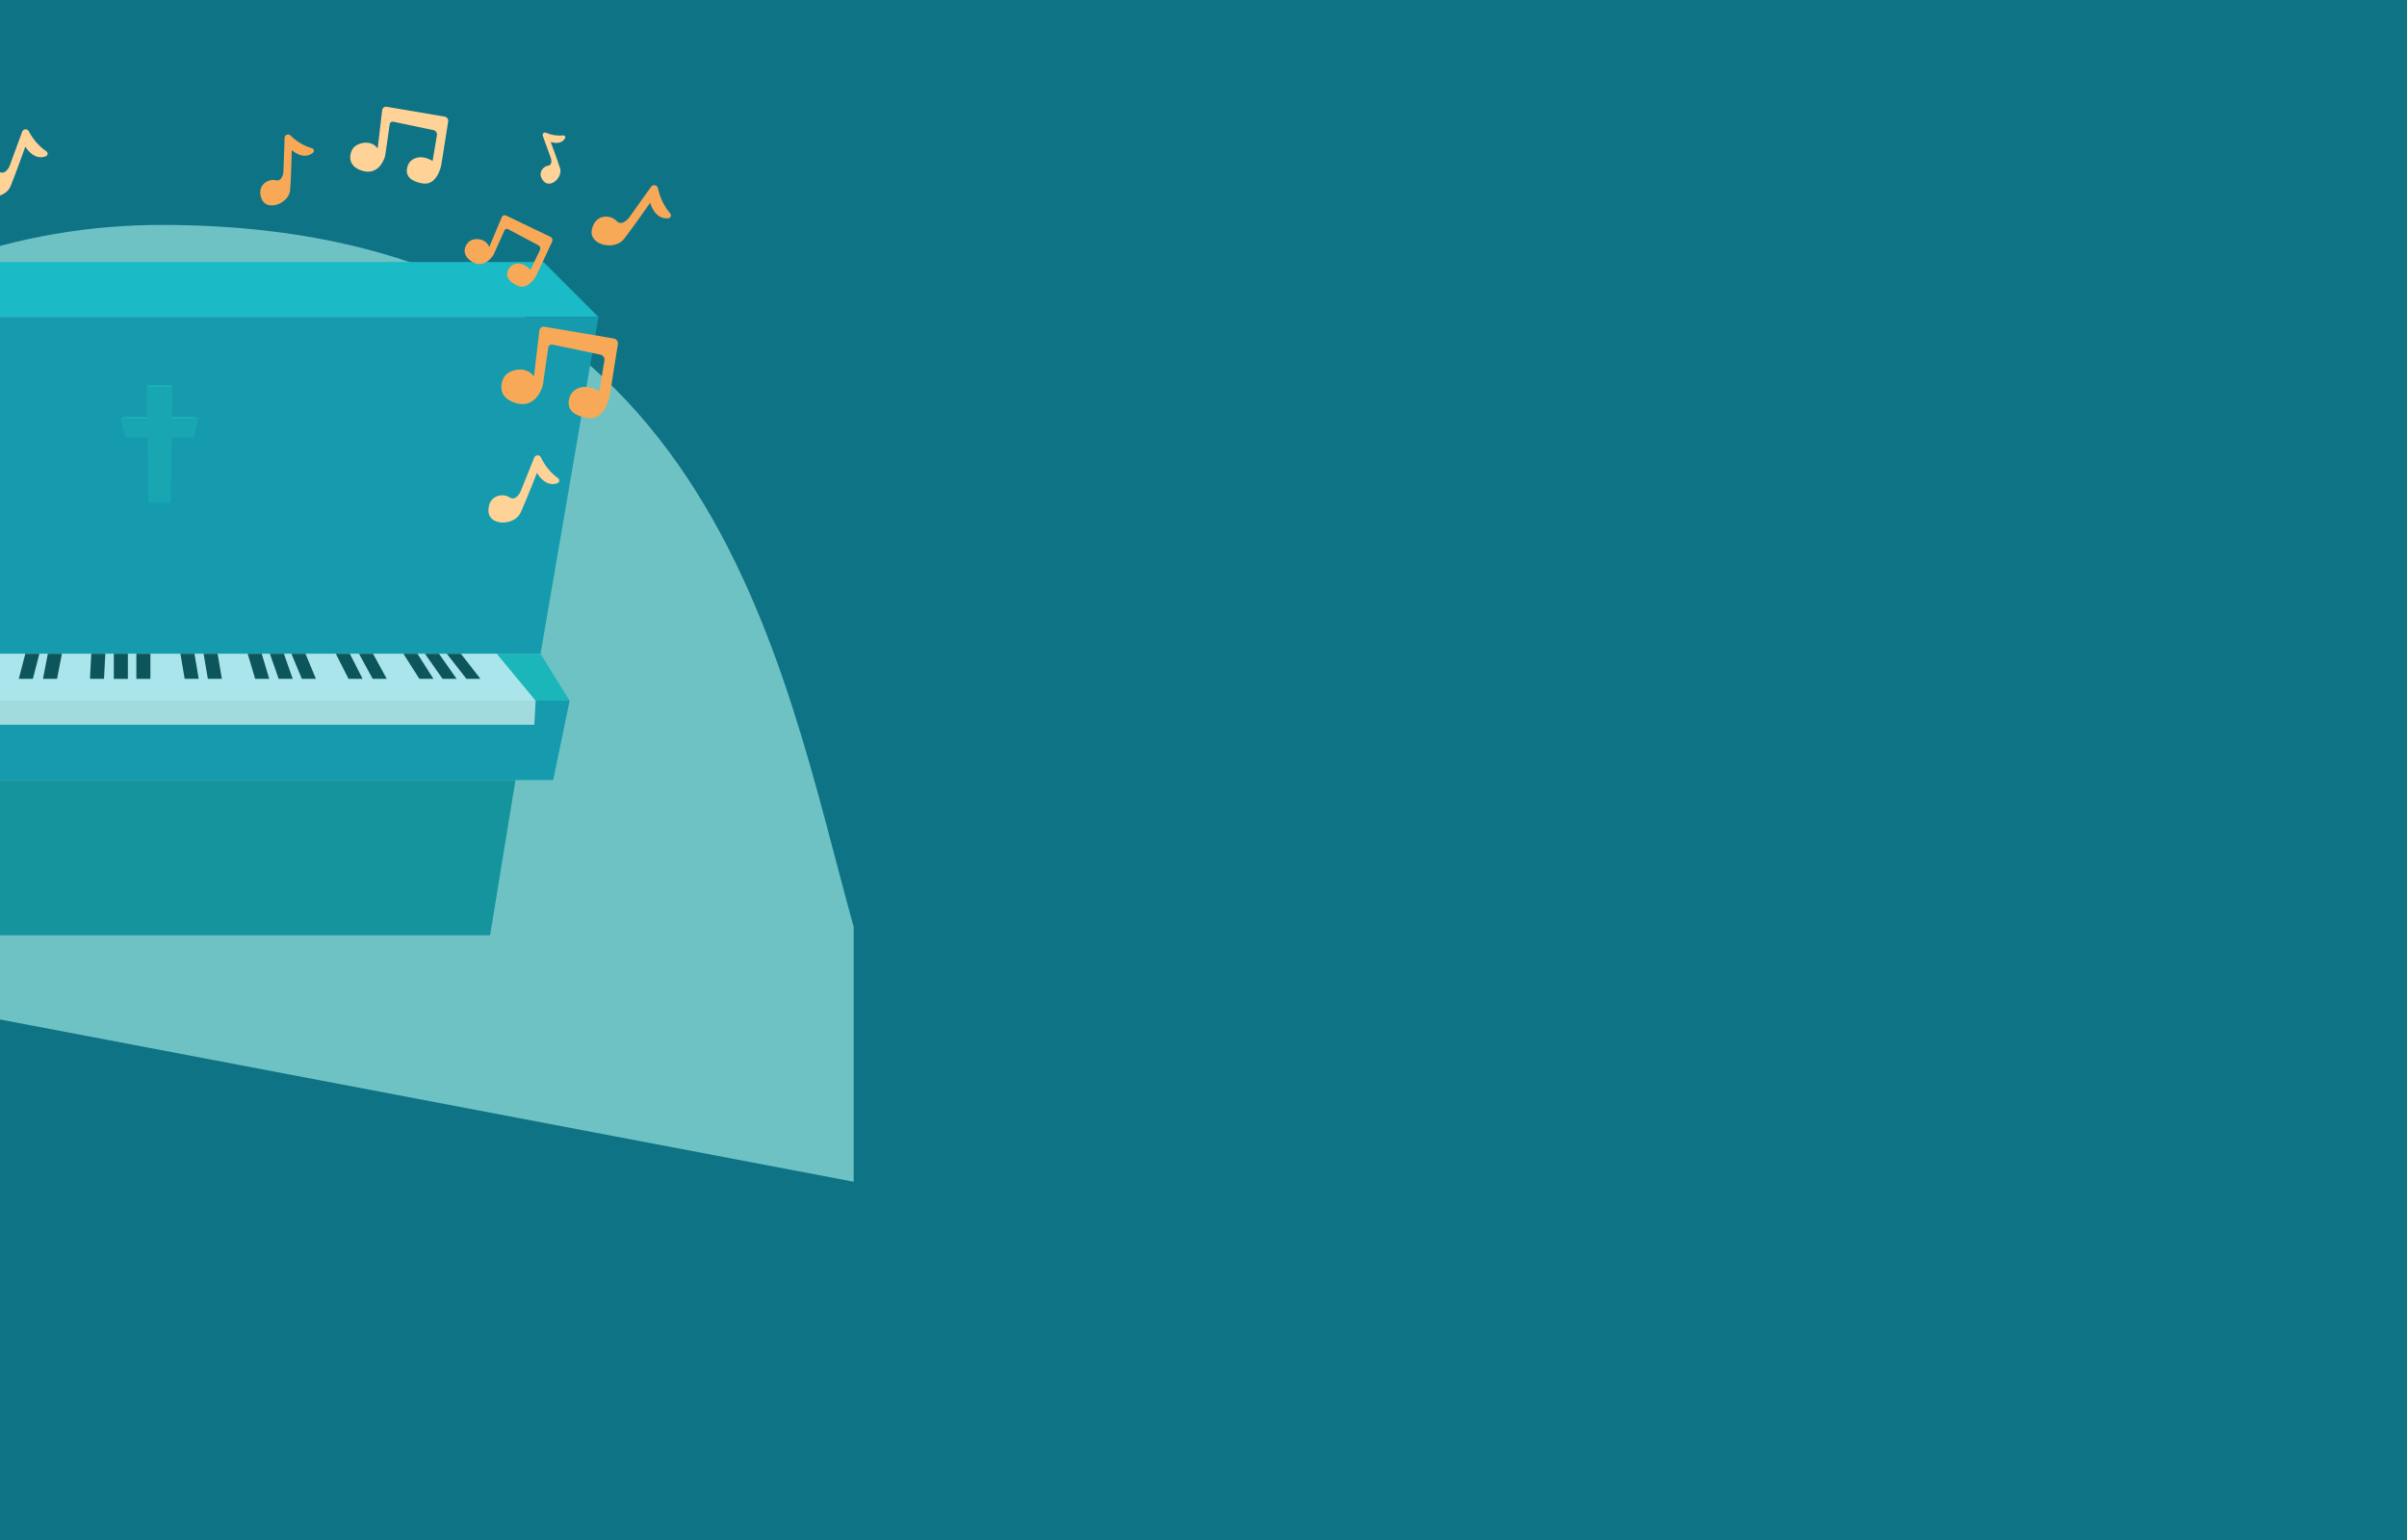 <svg width="375" height="240" viewBox="0 0 375 240" fill="none" xmlns="http://www.w3.org/2000/svg">
<rect width="375" height="240" fill="#0F7386"/>
<g filter="url(#filter0_f)">
<path d="M118.832 0H-69V145.758H118.832V0Z" fill="#0F7386"/>
<path d="M133 144.438C121.55 103.494 111.148 35.054 25.116 35.054C-20.128 35.054 -58.151 65.963 -68.995 107.813H-69V145.76L133 184.166V144.438Z" fill="url(#paint0_radial)"/>
<path d="M93.229 49.394H-43.476L-35.924 40.834H84.669L93.229 49.394Z" fill="#1ABAC6"/>
<path d="M-35.048 101.89H84.212L93.234 49.404H-43.485L-35.048 101.89Z" fill="#159BAD"/>
<path d="M88.746 109.201H-39.847L-35.048 101.889H84.212L88.746 109.201Z" fill="#1AB6BA"/>
<path d="M86.186 121.567H-37.022L-39.847 109.201H88.746L86.186 121.567Z" fill="#159BAD"/>
<path d="M-26.977 145.76L-31.231 121.568H80.309L76.355 145.76" fill="#15949E"/>
<path d="M83.245 112.952H-34.096L-34.402 109.201H83.449L83.245 112.952Z" fill="#A2DBDD"/>
<path d="M-29.267 101.88H77.393L83.449 109.203H-34.402L-29.267 101.88Z" fill="#A9E5EA"/>
<path d="M6.135 101.88H3.947L2.929 105.794H5.118L6.135 101.88Z" fill="#0C555B"/>
<path d="M9.647 101.88H7.458L6.695 105.794H8.883L9.647 101.88Z" fill="#0C555B"/>
<path d="M16.41 101.88H14.221L14.018 105.794H16.206L16.41 101.88Z" fill="#0C555B"/>
<path d="M19.921 101.88H17.733V105.799H19.921V101.88Z" fill="#0C555B"/>
<path d="M23.432 101.88H21.244V105.799H23.432V101.88Z" fill="#0C555B"/>
<path d="M30.297 101.88H28.108L28.77 105.794H30.958L30.297 101.88Z" fill="#0C555B"/>
<path d="M33.904 101.88H31.721L32.383 105.794H34.566L33.904 101.88Z" fill="#0C555B"/>
<path d="M40.774 101.88H38.586L39.757 105.794H41.945L40.774 101.88Z" fill="#0C555B"/>
<path d="M44.23 101.88H42.047L43.416 105.794H45.604L44.23 101.88Z" fill="#0C555B"/>
<path d="M47.588 101.88H45.4L47.029 105.794H49.217L47.588 101.88Z" fill="#0C555B"/>
<path d="M54.504 101.88H52.321L54.3 105.794H56.489L54.504 101.88Z" fill="#0C555B"/>
<path d="M58.117 101.88H55.929L58.066 105.794H60.254L58.117 101.88Z" fill="#0C555B"/>
<path d="M65.032 101.88H62.849L65.338 105.794H67.526L65.032 101.88Z" fill="#0C555B"/>
<path d="M68.391 101.88H66.203L68.951 105.794H71.139L68.391 101.88Z" fill="#0C555B"/>
<path d="M71.8 101.88H69.612L72.666 105.794H74.854L71.8 101.88Z" fill="#0C555B"/>
<path d="M30.963 65.214H18.791L19.463 65H30.2L30.963 65.214Z" fill="#1ABAC6"/>
<path d="M30.963 65.209H26.806L26.877 60.247H22.872L22.938 65.209H18.786L19.539 68.165H22.979L23.122 78.384H26.612L26.76 68.165H30.159L30.963 65.209Z" fill="#18A7B2"/>
<path d="M26.887 60.238H22.867L23.091 60.055H26.633L26.887 60.238Z" fill="#1ABAC6"/>
<path d="M84.853 50.925L95.616 52.752C96.038 52.823 96.328 53.225 96.257 53.648L94.99 61.673C94.99 61.673 94.298 65.606 91.52 65.143C88.741 64.68 88.283 63.291 88.741 61.907C89.204 60.517 91.056 59.591 93.367 60.981L94.166 56.182C94.237 55.76 93.962 55.358 93.545 55.271L86.054 53.694C85.754 53.633 85.464 53.836 85.418 54.136L84.573 60.054C84.573 60.054 83.647 63.754 80.411 62.833C77.174 61.907 78.06 59.169 78.793 58.436C79.719 57.51 82.029 57.047 83.189 58.665L84.029 51.541C84.075 51.139 84.451 50.854 84.853 50.925Z" fill="#F8A957"/>
<path d="M60.239 16.638L69.282 18.175C69.638 18.236 69.877 18.572 69.821 18.928L68.758 25.67C68.758 25.67 68.172 28.978 65.842 28.586C63.511 28.194 63.119 27.029 63.511 25.864C63.898 24.698 65.455 23.92 67.399 25.085L68.071 21.055C68.132 20.699 67.898 20.363 67.547 20.286L61.252 18.963C60.997 18.913 60.753 19.08 60.718 19.335L60.005 24.306C60.005 24.306 59.227 27.416 56.504 26.637C53.782 25.859 54.53 23.558 55.145 22.943C55.924 22.164 57.868 21.777 58.84 23.136L59.542 17.152C59.588 16.821 59.903 16.582 60.239 16.638Z" fill="#FFD397"/>
<path d="M78.838 33.588L85.764 36.916C86.039 37.048 86.151 37.374 86.024 37.648L83.606 42.834C83.606 42.834 82.37 45.358 80.584 44.508C78.798 43.653 78.752 42.625 79.337 41.775C79.922 40.926 81.352 40.661 82.65 42.05L84.126 38.961C84.253 38.692 84.146 38.366 83.881 38.224L79.123 35.7C78.935 35.598 78.696 35.679 78.609 35.878L76.884 39.715C76.884 39.715 75.536 42.04 73.526 40.783C71.516 39.526 72.65 37.847 73.287 37.496C74.091 37.048 75.749 37.185 76.218 38.508L78.172 33.852C78.273 33.583 78.584 33.465 78.838 33.588Z" fill="#F8A957"/>
<path d="M4.497 20.469C4.268 20.026 3.627 20.057 3.454 20.525L1.51 25.827C1.51 25.827 0.879 27.405 -0.164 26.753C-1.203 26.102 -3.431 26.514 -3.33 28.916C-3.228 31.318 0.772 31.15 1.642 29.028C2.512 26.906 3.947 22.84 3.947 22.84C3.947 22.84 5.204 25.11 7.143 24.346C7.464 24.219 7.52 23.792 7.24 23.598C6.537 23.115 5.342 22.123 4.497 20.469Z" fill="#FFD397"/>
<path d="M84.284 71.301C84.07 70.843 83.418 70.853 83.23 71.321L81.093 76.624C81.093 76.624 80.401 78.201 79.368 77.504C78.335 76.807 76.07 77.158 76.096 79.59C76.121 82.023 80.172 81.982 81.123 79.865C82.075 77.748 83.658 73.677 83.658 73.677C83.658 73.677 84.853 76.013 86.843 75.306C87.169 75.189 87.245 74.756 86.965 74.553C86.258 74.049 85.082 73.006 84.284 71.301Z" fill="#FFD397"/>
<path d="M102.511 29.345C102.404 28.831 101.743 28.683 101.438 29.11L97.987 33.945C97.987 33.945 96.903 35.37 96.033 34.418C95.163 33.466 92.787 33.263 92.217 35.726C91.647 38.189 95.753 39.135 97.229 37.227C98.705 35.319 101.295 31.594 101.295 31.594C101.295 31.594 101.936 34.245 104.119 34.016C104.476 33.98 104.659 33.558 104.425 33.283C103.839 32.601 102.908 31.263 102.511 29.345Z" fill="#F8A957"/>
<path d="M45.258 21.12C44.927 20.789 44.362 21.003 44.342 21.471L44.154 26.774C44.154 26.774 44.047 28.366 42.932 28.092C41.813 27.812 39.945 28.835 40.734 30.947C41.523 33.058 45.049 31.74 45.207 29.593C45.365 27.445 45.456 23.395 45.456 23.395C45.456 23.395 47.242 25.054 48.754 23.807C49.003 23.603 48.932 23.201 48.621 23.11C47.853 22.891 46.499 22.352 45.258 21.12Z" fill="#F8A957"/>
<path d="M85.057 20.687C84.757 20.56 84.446 20.845 84.558 21.155L85.825 24.646C85.825 24.646 86.176 25.71 85.377 25.822C84.579 25.934 83.632 27.084 84.701 28.249C85.764 29.414 87.708 27.638 87.25 26.203C86.792 24.768 85.795 22.117 85.795 22.117C85.795 22.117 87.388 22.728 88.039 21.522C88.146 21.323 87.993 21.084 87.769 21.105C87.204 21.16 86.186 21.166 85.057 20.687Z" fill="#FFD397"/>
</g>
<defs>
<filter id="filter0_f" x="-76" y="-7" width="216" height="198.166" filterUnits="userSpaceOnUse" color-interpolation-filters="sRGB">
<feFlood flood-opacity="0" result="BackgroundImageFix"/>
<feBlend mode="normal" in="SourceGraphic" in2="BackgroundImageFix" result="shape"/>
<feGaussianBlur stdDeviation="3.5" result="effect1_foregroundBlur"/>
</filter>
<radialGradient id="paint0_radial" cx="0" cy="0" r="1" gradientUnits="userSpaceOnUse" gradientTransform="translate(24.875 90.408) scale(77.06)">
<stop offset="2.39617e-07" stop-color="#6EC2C4"/>
<stop offset="1" stop-color="#6EC2C4"/>
</radialGradient>
</defs>
</svg>
